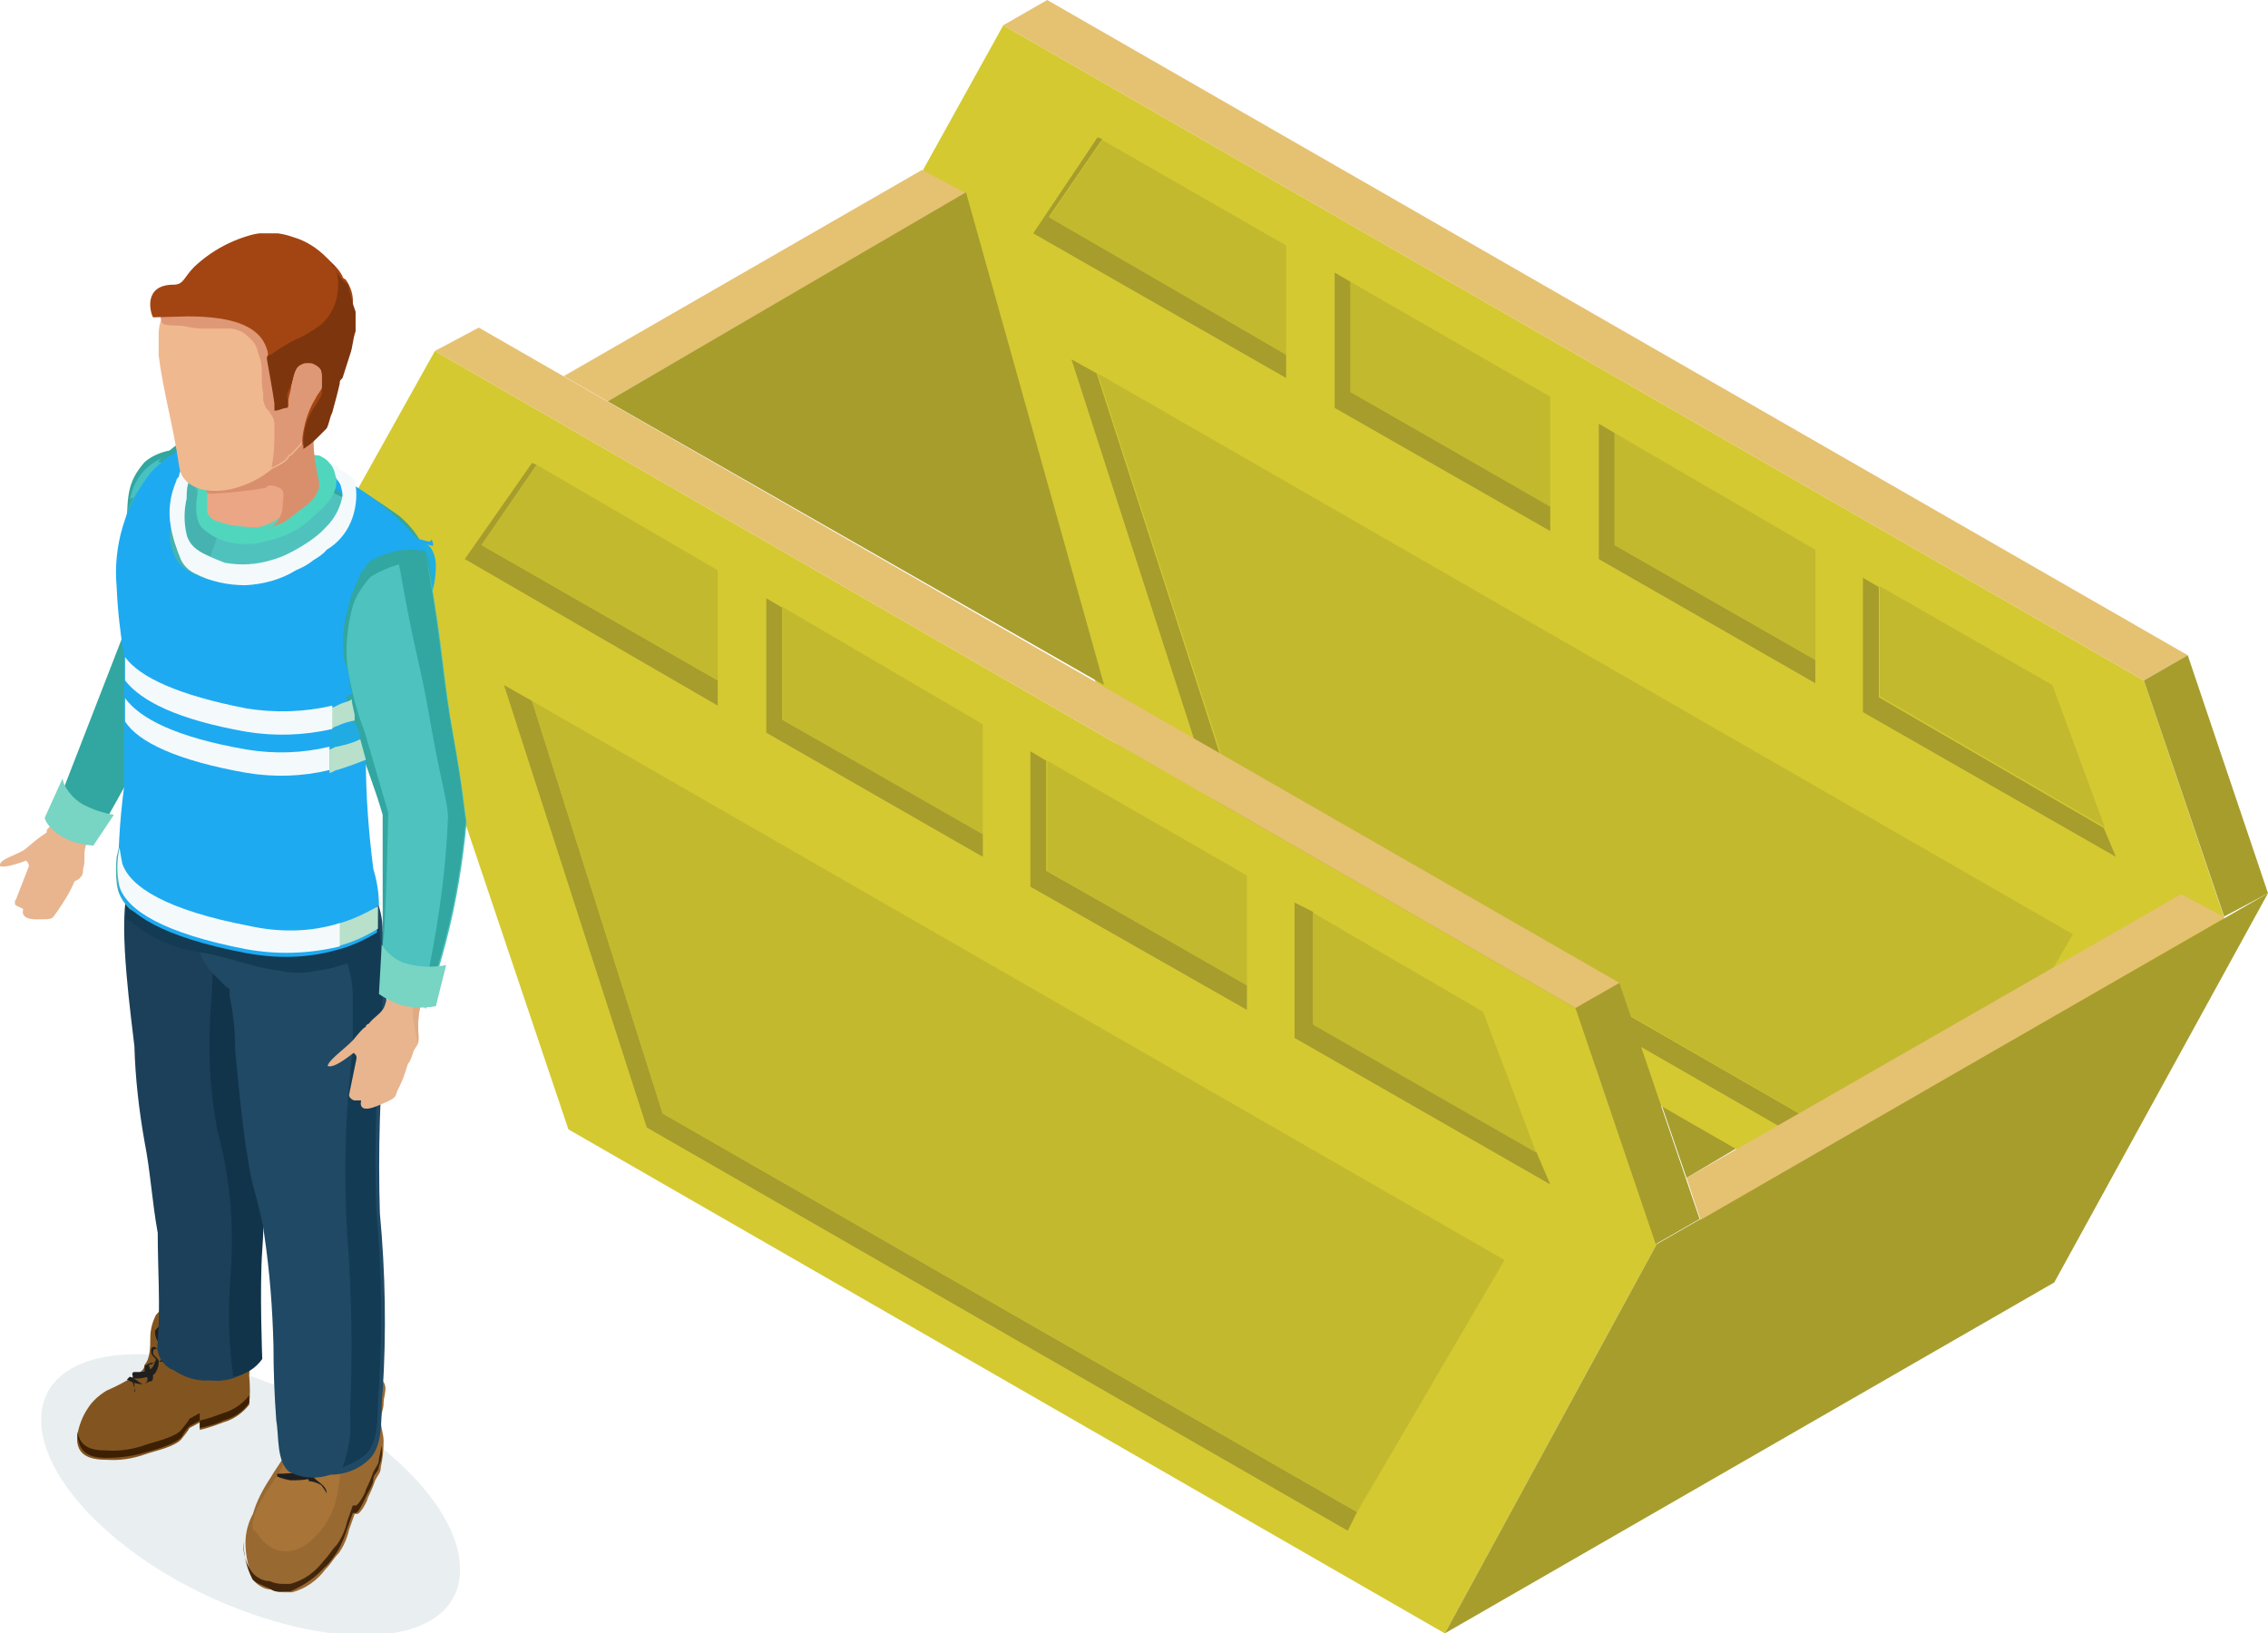 <?xml version="1.0" encoding="utf-8"?>
<!-- Generator: Adobe Illustrator 23.1.0, SVG Export Plug-In . SVG Version: 6.00 Build 0)  -->
<svg version="1.1" id="Layer_1" xmlns="http://www.w3.org/2000/svg" xmlns:xlink="http://www.w3.org/1999/xlink" x="0px" y="0px"
	 viewBox="0 0 243 175" style="enable-background:new 0 0 243 175;" xml:space="preserve">
<style type="text/css">
	.st0{clip-path:url(#SVGID_2_);}
	.st1{fill:#A79D2D;}
	.st2{fill:#D4C931;}
	.st3{fill:#C2B92F;}
	.st4{fill:#E5C172;}
	.st5{clip-path:url(#SVGID_4_);}
	.st6{fill:#E9EEF0;}
	.st7{fill:#996932;}
	.st8{fill:#A87438;}
	.st9{fill:#1F1F1F;}
	.st10{fill:#825520;}
	.st11{fill:#42260B;}
	.st12{fill:#3D2003;}
	.st13{fill:#21AFDB;}
	.st14{fill:#EBEBEB;}
	.st15{fill:#E8B58F;}
	.st16{fill:#1C4059;}
	.st17{fill:#12344A;}
	.st18{fill:#32A6A0;}
	.st19{fill:#48C2C1;}
	.st20{fill:#1F4964;}
	.st21{fill:#133B54;}
	.st22{fill:#4FC2BE;}
	.st23{fill:#46B3B0;}
	.st24{fill:#E0AA82;}
	.st25{fill:#4DC2BF;}
	.st26{fill:#1EAAF1;}
	.st27{fill:#78D4C3;}
	.st28{fill:#F4FAFC;}
	.st29{fill:#20ABE2;}
	.st30{fill:#D98F6C;}
	.st31{fill:#51D6BE;}
	.st32{fill:#EAA685;}
	.st33{fill:#F0B88F;}
	.st34{fill:#DF9876;}
	.st35{fill:#A34512;}
	.st36{fill:#7D350E;}
	.st37{fill:#B8E0CA;}
</style>
<g>
	<defs>
		<rect id="SVGID_1_" x="38" width="205" height="175"/>
	</defs>
	<clipPath id="SVGID_2_">
		<use xlink:href="#SVGID_1_"  style="overflow:visible;"/>
	</clipPath>
	<g class="st0">
		<path class="st1" d="M178,118.3l8.1,4.7l-5.4,3.2L178,118.3z"/>
		<path class="st2" d="M229.7,72.9L107.5,2.7l-8.6,15.5l22.9,68l93.6,53.8l22.9-41.7L229.7,72.9z"/>
		<path class="st1" d="M194.5,70.7v2.5l-23.2-13.3V45.4l1.7,1v12L194.5,70.7z"/>
		<path class="st3" d="M194.5,58.9v11.8L173,58.4v-12L194.5,58.9z"/>
		<path class="st1" d="M226.7,91.8l-27.1-15.5V61.9l1.7,1v11.8l24.1,14L226.7,91.8z"/>
		<path class="st3" d="M225.5,88.6l-24.1-14V62.8l18.5,10.6L225.5,88.6z"/>
		<path class="st1" d="M137.8,38v2.5L110.7,25l6.9-10.3l0.5,0.2l-5.7,8.3L137.8,38z"/>
		<path class="st3" d="M137.8,26.3V38l-25.4-14.7l5.7-8.3L137.8,26.3z"/>
		<path class="st1" d="M166.1,54.2v2.7L143,43.7V29.2l1.7,1V42L166.1,54.2z"/>
		<path class="st3" d="M166.1,42.5v11.8L144.7,42V30.2L166.1,42.5z"/>
		<path class="st4" d="M234.4,70.2L112.2,0l-4.7,2.7l122.2,70.2L234.4,70.2z"/>
		<path class="st1" d="M206.3,127.1l-1,2l-75.2-43.2l-15.3-47.4l2.7,1.5l14.3,44.2L206.3,127.1z"/>
		<path class="st3" d="M222.1,100.1l-15.8,27l-74.4-43L117.6,40L222.1,100.1z"/>
		<path class="st1" d="M234.4,70.2l-4.7,2.7l8.6,25.3l4.7-2.5L234.4,70.2z"/>
		<path class="st4" d="M60.4,40.3l38.4-22.1l4.7,2.5L65.1,43L60.4,40.3z"/>
		<path class="st1" d="M103.5,20.6L65.1,43l53.2,30.4L103.5,20.6z"/>
		<path class="st2" d="M168.8,108L46.6,37.6L38,53l22.9,68l93.9,54l22.7-41.7L168.8,108z"/>
		<path class="st1" d="M133.6,105.5v2.7L110.4,95V80.5l1.7,1v11.8L133.6,105.5z"/>
		<path class="st3" d="M133.6,93.8v11.8l-21.4-12.3V81.5L133.6,93.8z"/>
		<path class="st1" d="M166.1,126.9l-27.4-15.7V96.7l2,1v12l23.9,13.7L166.1,126.9z"/>
		<path class="st3" d="M164.6,123.5l-23.9-13.7v-12l18.2,10.6L164.6,123.5z"/>
		<path class="st1" d="M76.9,72.9v2.7L49.8,59.9L57,49.6l0.5,0.2l-5.9,8.6L76.9,72.9z"/>
		<path class="st3" d="M76.9,61.1v11.8L51.6,58.4l5.9-8.6L76.9,61.1z"/>
		<path class="st1" d="M105.3,89.3v2.5L82.1,78.5V64.1l1.7,1v12L105.3,89.3z"/>
		<path class="st3" d="M105.3,77.6v11.8L83.8,77.1V65L105.3,77.6z"/>
		<path class="st1" d="M173.5,105.3l-4.7,2.7l8.6,25.3l4.7-2.7L173.5,105.3z"/>
		<path class="st4" d="M173.5,105.3L51.3,35.1l-4.7,2.5L168.8,108L173.5,105.3z"/>
		<path class="st1" d="M145.4,162l-1,2l-75.1-43.2L54,73.4l3,1.7l14,44.2L145.4,162z"/>
		<path class="st3" d="M161.2,135l-15.8,27L71,119.3L57,75.1L161.2,135z"/>
		<path class="st1" d="M243,95.7l-65.5,37.6L154.8,175l65.3-37.6L243,95.7z"/>
		<path class="st4" d="M180.7,126.2l53-30.4l4.7,2.5l-56.2,32.4L180.7,126.2z"/>
	</g>
</g>
<g>
	<defs>
		<rect id="SVGID_3_" y="25" width="50" height="150"/>
	</defs>
	<clipPath id="SVGID_4_">
		<use xlink:href="#SVGID_3_"  style="overflow:visible;"/>
	</clipPath>
	<g class="st5">
		<path class="st6" d="M49.2,169.3c-1.1,6.7-11.9,7.8-24.4,2.8c-12.5-5-21.4-14.4-20.3-21.1c1.1-6.7,11.9-7.8,24.4-2.8
			C41.4,153.2,50.3,162.5,49.2,169.3z"/>
		<path class="st7" d="M37,147.2h-2.2c-1.1,0-3.6,0.6-3.6,1.9v2.2c0.1,1,0,2.1-0.3,3.1c0,1.4-1.1,2.5-1.9,3.9
			c-0.8,1.2-1.5,2.5-1.9,3.9c-0.5,0.9-0.8,2-0.8,3.1c0,1.3,0.3,2.7,0.8,3.9c0.2,0.3,0.5,0.6,0.9,0.8c0.3,0.2,0.7,0.3,1.1,0.3
			c0.4,0.2,0.9,0.3,1.4,0.3h0.8c1.5-0.4,2.7-1.3,3.6-2.5c0.6-0.6,0.8-1.1,1.4-1.7c0.5-0.7,0.9-1.6,1.1-2.5l0.6-1.7h0.3
			c0.3,0,1.1-1.4,1.1-1.7c0.3-0.6,0.6-1.3,0.8-1.9c0.3-0.6,0.6-0.8,0.6-1.4c0.2-0.9,0.3-1.8,0.3-2.8c0-0.8-0.3-1.4-0.3-2.2
			s0.3-1.1,0.3-1.9s0.6-1.9-0.3-2.5c-0.3-0.3-1.1-0.3-1.7-0.6c-0.6-0.3-1.1-0.3-1.7-0.6C37.2,147.2,37,147.2,37,147.2z"/>
		<path class="st8" d="M28.1,165c3.1,3.3,6.9-0.8,7.8-3.9c0.4-1.5,0.6-3.1,0.6-4.7c0-1.1,0.3-2.2,0.3-3.3c0-0.3-0.1-0.6-0.2-0.9
			c-0.1-0.3-0.4-0.5-0.6-0.7c-0.3-0.2-0.7-0.3-1.1-0.3c-0.6,0-1.1-0.3-1.7,0c-0.7,0.1-1.4,0.4-1.9,0.8h-0.3v0.3
			c0.2,1.9-0.2,3.9-1.1,5.5c-1.1,1.7-3.1,4.2-2.8,6.1C27.5,164.1,27.8,164.7,28.1,165z"/>
		<path class="st9" d="M35,160c0-0.8-0.8-1.1-1.4-1.7c-0.6-0.6-0.6-0.3-0.6-0.6c0-0.3-0.6-0.6-0.6-0.8c0.4-0.3,0.9-0.3,1.4-0.3h0.3
			c0.6,0,1.1-0.3,1.1-0.6c0-0.2,0-0.3,0-0.4s-0.1-0.3-0.2-0.4c-0.3-0.3-0.6-0.6-0.8-0.6h-0.3c-0.1,0-0.3-0.1-0.4-0.2
			c-0.1-0.1-0.2-0.2-0.2-0.4v-0.3c0.4-0.3,0.9-0.3,1.4-0.3H35c0.3,0,0.6,0,0.6-0.3s0.3-0.6,0.3-0.8c0-0.3-0.6-0.6-0.8-0.8l-0.3-0.3
			c-0.2-0.1-0.3-0.3-0.4-0.5c-0.1-0.2-0.1-0.4-0.1-0.6c0-0.3,0.3-0.6,0.8-0.6v-0.3c-0.3,0.3-0.8,0.6-0.8,0.8c0,0.3,0,0.5,0.1,0.8
			c0.1,0.2,0.3,0.5,0.5,0.6l0.3,0.3c0.3,0.3,0.6,0.6,0.6,0.8c0,0.1,0,0.1-0.1,0.2c-0.1,0.1-0.1,0.1-0.2,0.1h-0.8
			c-0.6,0-1.4,0-1.7,0.6c-0.3,0.6-0.3,0.3,0,0.6c0,0.1,0.1,0.3,0.2,0.4c0.1,0.1,0.2,0.2,0.4,0.2h0.3c0.3,0.3,0.6,0.3,0.8,0.6
			c0.2,0.1,0.2,0.3,0.3,0.6c0,0.3-0.6,0.3-1.1,0.3h-0.3c-0.5-0.1-1,0-1.4,0.3l-0.3,0.3v0.3c0,0.2,0.1,0.4,0.2,0.6
			c0.1,0.2,0.2,0.4,0.4,0.5c0.3,0.3,0.6,0.3,0.6,0.6c0.5,0,0.9,0.2,1.3,0.4C34.5,159.2,34.8,159.6,35,160z"/>
		<path class="st9" d="M31.1,158.6c0.8,0,1.7,0,2.5-0.3c0.2,0,0.4-0.1,0.6-0.3s0.2-0.4,0.3-0.6c0-0.6-0.3-0.8-0.8-1.1h-0.3l-0.3-0.3
			c-0.3,0-0.3-0.3-0.6-0.6v-0.8c0.3-0.3,0.6,0,1.1,0h0.3c0.2,0,0.3,0,0.4,0c0.1,0,0.3-0.1,0.4-0.2c0.1-0.2,0.2-0.4,0.2-0.6
			c0-0.2-0.1-0.4-0.2-0.6c-0.3-0.3-0.6-0.3-0.8-0.6h-0.3c-0.3-0.3-0.6-0.3-0.6-0.6v-0.3h0.3c0.7,0,1.3-0.1,1.9-0.3
			c0.1,0,0.1,0,0.2-0.1c0.1-0.1,0.1-0.1,0.1-0.2v-0.3c-0.1-1.1-0.6-2.2-1.4-3.1l-0.3,0.3c0.7,0.7,1.1,1.7,1.1,2.8v0.3h-0.3
			c-0.5,0.2-1.1,0.3-1.7,0.3h-0.6c-0.3,0.3-0.3,0.3-0.3,0.6c0,0.3,0.3,0.6,0.8,0.8h0.3c0.2,0,0.4,0.1,0.6,0.3c0.1,0,0.1,0.1,0.1,0.2
			c0,0.1,0.1,0.2,0.1,0.2s0,0.2-0.1,0.2c0,0.1-0.1,0.1-0.1,0.2c-0.3,0.3-0.3,0.3-0.6,0.3H33c-0.6,0-0.8,0-1.1,0.3
			c-0.2,0.3-0.3,0.7-0.3,1.1c0,0.3,0.3,0.3,0.6,0.6h0.6c0.3,0.3,0.6,0.6,0.6,0.8c0,0.3-0.3,0.3-0.6,0.6c-1,0.2-2,0.3-3.1,0.3v0.3
			C30.2,158.4,30.6,158.5,31.1,158.6z"/>
		<path class="st10" d="M8.3,153.6c-0.3,2.2,1.1,2.8,3.1,2.8c1.4,0.1,2.8-0.1,4.2-0.6c0.8-0.3,3.3-0.8,3.9-1.7
			c0.3-0.4,0.6-0.7,0.8-1.1l1.1-0.6v0.8c0.9-0.2,1.7-0.5,2.5-0.8c1.1-0.3,2.1-1,2.8-1.9c0.1-1,0.1-2,0-3.1c0.1-1.4,0.1-2.8,0-4.2
			c0.1-0.5,0-1-0.2-1.5s-0.5-0.9-0.9-1.3c-0.3-0.3-0.8-0.3-1.1-0.6c-0.9-0.2-1.8-0.3-2.8-0.3h-2.8c-0.8,0-1.7,0.8-2.2,1.4
			c-0.4,0.8-0.6,1.6-0.6,2.5c0,0.8,0,2.2-0.6,2.8c0,0.8-1.1,1.1-1.9,1.7c-0.7,0.4-1.5,0.8-2.2,1.1c-0.8,0.5-1.5,1.1-2,1.9
			C8.8,151.8,8.5,152.7,8.3,153.6z"/>
		<path class="st11" d="M26.1,165.2c-0.1,1.1,0.2,2.2,0.8,3.1c0.2,0.3,0.5,0.6,0.9,0.8c0.3,0.2,0.7,0.3,1.1,0.3
			c0.4,0.2,0.9,0.3,1.4,0.3h0.8c1.5-0.4,2.7-1.3,3.6-2.5c0.6-0.6,0.8-1.1,1.4-1.7c0.5-0.7,0.9-1.6,1.1-2.5l0.6-1.7h0.3
			c0.3,0,1.1-1.4,1.1-1.7c0.3-0.6,0.6-1.3,0.8-1.9c0.3-0.6,0.6-0.8,0.6-1.4c0.1-0.5,0.2-0.9,0.3-1.4c0.1,0.8,0,1.5-0.3,2.2
			c0,0.6-0.6,0.8-0.6,1.4c0,0.6-0.6,1.4-0.8,1.9c-0.3,0.6-0.8,1.7-1.1,1.7h-0.3l-0.6,1.7c-0.3,0.9-0.6,1.7-1.1,2.5
			c-0.4,0.6-0.8,1.2-1.4,1.7c-1,1.1-2.2,1.9-3.6,2.5h-0.8c-0.5,0.1-1,0-1.4-0.3c-0.6-0.3-1.7-0.6-1.9-1.1
			C26.4,167.9,26.1,166.6,26.1,165.2z"/>
		<path class="st12" d="M11.4,155.4c1.4,0.1,2.8-0.1,4.2-0.6c0.8-0.3,3.3-0.8,3.9-1.7c0.3-0.4,0.6-0.7,0.8-1.1l1.1-0.6v0.8
			c0.9-0.2,1.7-0.5,2.5-0.8c1.1-0.3,2.1-1,2.8-1.9v0.8c-0.7,1-1.7,1.6-2.8,1.9c-0.8,0.4-1.6,0.6-2.5,0.8v-0.8l-1.1,0.6
			c-0.3,0.3-0.6,0.7-0.8,1.1c-0.6,0.8-2.8,1.4-3.9,1.7c-1.3,0.4-2.8,0.6-4.2,0.6c-1.9,0-3.1-0.6-3.1-2.8h0
			C8.6,155,9.7,155.4,11.4,155.4z"/>
		<path class="st9" d="M14.5,149.1l-0.3-1.1v-0.3h0.3c0.6,0,1.1-0.1,1.7-0.3c0.3-0.1,0.5-0.3,0.6-0.6c0.1-0.2,0.2-0.5,0.2-0.8
			c0-0.3,0-0.3-0.3-0.6c-0.3-0.3-0.3-0.3-0.3-0.6c0-0.3,0.3-0.3,0.6-0.3c0.2,0,0.3,0,0.4,0c0.1,0,0.3-0.1,0.4-0.2
			c0.3-0.3,0.3-0.6,0.3-1.1s-0.3-0.6-0.6-0.8l-0.3-0.3c0,0,0-0.1,0-0.1c0,0,0-0.1,0.1-0.1c0,0,0.1,0,0.1-0.1c0,0,0.1,0,0.1,0
			l0.3-0.3h-0.3c0,0.1,0,0.1-0.1,0.2c-0.1,0.1-0.1,0.1-0.2,0.1c-0.2,0.1-0.2,0.3-0.3,0.6c0,0.3,0,0.3,0.3,0.6
			c0.3,0.3,0.3,0.6,0.6,0.8v0.8c-0.1,0.1-0.2,0.2-0.4,0.2c-0.1,0-0.3,0.1-0.4,0c-0.3-0.6-0.6-0.6-0.8-0.3c0,0.2,0,0.3,0,0.4
			s0.1,0.3,0.2,0.4l0.3,0.3c0,0.2-0.1,0.4-0.2,0.6c-0.1,0.2-0.2,0.4-0.4,0.5c-0.4,0.3-0.9,0.3-1.4,0.3h-0.3c-0.3,0-0.3,0.3,0,0.8
			V149.1z"/>
		<path class="st9" d="M15.3,148.3c0.3,0,0.6-0.3,0.8-0.3c0.3,0,0.3-0.3,0.3-0.6c0-0.2-0.1-0.4-0.3-0.6c0-0.3-0.3-0.6,0-0.6
			c0.3,0,0.3-0.3,0.6-0.3h0.8c0.3,0,0.6-0.3,0.8-0.6c0.1,0,0.1-0.1,0.2-0.2c0-0.1,0.1-0.2,0.1-0.2c0-0.1,0-0.2-0.1-0.2
			c0-0.1-0.1-0.1-0.2-0.2c0-0.1-0.1-0.3-0.2-0.4c-0.1-0.1-0.2-0.2-0.4-0.2l-0.3-0.3c-0.1-0.1-0.2-0.2-0.2-0.4c0-0.1-0.1-0.3,0-0.4
			c0-0.3,0.3-0.3,0.6-0.6h0.8c0.3,0,0.6-0.1,0.9-0.2c0.3-0.1,0.5-0.4,0.7-0.6l-0.3-0.3c-0.2,0.3-0.4,0.5-0.7,0.7
			c-0.3,0.1-0.6,0.2-1,0.2h-0.8c-0.3,0-0.6,0.3-0.8,0.6c0,0.4,0.1,0.8,0.3,1.1l0.3,0.3c0.3,0.3,0.3,0.3,0.3,0.6v0.8
			c0,0.3-0.3,0.3-0.6,0.6h-0.6c-0.3,0-0.6,0.3-0.8,0.3v0.8c0,0.3,0.3,0.3,0.3,0.6c0,0.3,0,0.3-0.3,0.6
			C15.9,148,15.6,148.3,15.3,148.3c-0.6-0.3-0.8-0.6-1.4-0.8l-0.3,0.3C14.1,148.1,14.7,148.3,15.3,148.3z"/>
		<path class="st13" d="M44.7,59.8c0.2,1.2,0.6,2.3,1.1,3.3c0,0.1,0,0.1,0.1,0.2c0.1,0.1,0.1,0.1,0.2,0.1c0.1,0,0.1,0,0.2-0.1
			c0.1-0.1,0.1-0.1,0.1-0.2c0.2-0.8,0.3-1.7,0.3-2.5c0-0.8-0.3-2.2-1.4-2.5h-0.6V59.8z"/>
		<path class="st14" d="M23.6,142.2C23.6,141.9,23.3,141.9,23.6,142.2L23.6,142.2z"/>
		<path class="st15" d="M2.8,90.9c0.7-0.6,1.4-1.2,2.2-1.7c0-0.3,0-0.3,0.3-0.6c0.6-0.8,1-1.6,1.4-2.5c0.8-1.7,1.4-3.3,2.2-5
			c1.1-2.5,3.1-9.2,3.1-9.2c4.7-1.4,5,4.7,4.2,6.1c-0.8,1.4-2.2,2.8-3.1,4.4c-0.8,1.1-1.4,2.5-2.2,3.9c-0.3,0.3-0.3,0.8-0.6,1.1
			C10,87.8,10,88.1,10,88.4c-0.3,0.8-0.6,1.4-0.8,2.2c-0.3,0.8,0,1.7-0.3,2.5c0,0.3,0,0.6-0.2,0.8c-0.2,0.3-0.4,0.4-0.7,0.5
			c-0.5,1.2-1.2,2.3-1.9,3.3c-0.6,0.8-0.3,0.8-2.2,0.8c-1.9,0-1.4-1.1-1.4-1.1l-0.6-0.3c-0.1,0-0.1-0.1-0.2-0.1
			c-0.1-0.1-0.1-0.1-0.1-0.2c0-0.1,0-0.2,0-0.2c0-0.1,0-0.2,0.1-0.2l1.4-3.6c0-0.2-0.1-0.4-0.3-0.6c-0.8,0.3-2.2,0.8-2.8,0.6
			C-0.2,92,2,91.6,2.8,90.9z"/>
		<path class="st16" d="M19.7,94.5c0.2-0.4,0.3-0.8,0.3-1.3c-0.1-0.5-0.2-0.9-0.6-1.2c0.3-0.3,0.3-0.6,0.3-1.1
			c0.4,0.1,0.8,0.3,1.1,0.6c1.8,1.3,3.2,3.1,3.9,5.3c0.3,0.3,0.3,0.8,0.6,1.1c1.1,2.8,0.3,6.1,0.3,9.2c-0.3,3.8,0,7.6,0.8,11.4
			c1.3,5.1,1.8,10.3,1.4,15.5c-0.3,4.2,0,11.7,0,11.7c-0.6,0.8-1.4,1.4-2.4,1.8c-0.9,0.4-1.9,0.5-2.9,0.4c-1.4,0.1-2.7-0.3-3.9-1.1
			c-0.6-0.2-1.1-0.7-1.4-1.2c-0.3-0.6-0.4-1.2-0.3-1.8c0.3-3.9,0-7.8,0-11.7c-0.6-3.3-0.8-6.7-1.4-9.7c-0.6-3.4-1-6.8-1.1-10.3
			c-0.3-2.8-1.7-12.5-0.8-16.4C15.6,95.9,18.6,96.4,19.7,94.5z"/>
		<path class="st17" d="M24.7,136.7c0.4-5.2,0-10.5-1.4-15.5c-0.7-3.7-1-7.6-0.8-11.4c0-2.8,0.8-6.4-0.3-9.2c0-0.6-0.3-0.8-0.3-1.4
			c-0.7-1.5-1.5-2.9-2.5-4.2l0.6-0.6c0.2-0.4,0.3-0.8,0.3-1.3c-0.1-0.5-0.2-0.9-0.6-1.2c0.3-0.3,0.3-0.6,0.3-1.1
			c0.4,0.1,0.8,0.3,1.1,0.6c1.8,1.3,3.2,3.2,3.9,5.3c0.3,0.3,0.3,0.8,0.6,1.1c1.1,2.8,0.3,6.1,0.3,9.2c-0.3,3.8,0,7.6,0.8,11.4
			c1.3,5.1,1.8,10.3,1.4,15.5c-0.3,4.2,0,11.7,0,11.7c-0.7,1-1.8,1.7-3.1,1.9C24.5,143.9,24.4,140.3,24.7,136.7z"/>
		<path class="st18" d="M20.8,48.4c-0.9-0.2-1.9-0.2-2.8-0.1c-0.9,0.2-1.8,0.6-2.5,1.2c-1.9,2.2-1.9,3.6-1.9,8s0.2,9,0.2,9L5.8,87.1
			c1.6,0.5,3,1.6,3.9,3.1c0.3,0.6,5.3-9.2,5.8-9.7C21.1,74.9,25.3,49.3,20.8,48.4z"/>
		<path class="st19" d="M13.9,53.7c0.2-1.4,0.9-2.8,2-3.7c0.7-0.6,1.6-1.1,2.5-1.3c0.9-0.2,1.9-0.1,2.8,0.2c0.8,0,1.1,1.1,1.4,2.5
			c-1.4,0.1-2.8,0.1-4.2,0c-0.7,0-1.4,0.2-2,0.6c-0.6,0.3-1.2,0.8-1.6,1.4C14.2,53.2,13.9,53.4,13.9,53.7z"/>
		<path class="st20" d="M28.3,132.2c-0.3-2.5-1.4-5.3-1.7-7.8c-0.6-3.3-1.1-8.6-1.4-11.9c0-2-0.2-3.9-0.6-5.8v-0.6
			c0-0.1,0-0.1-0.1-0.2c-0.1-0.1-0.1-0.1-0.2-0.1l-1.1-1.1c-0.9-0.8-1.6-1.9-1.9-3.1c-0.2-1.9-0.1-3.8,0.6-5.5c0-0.3,0-0.3-0.3-0.6
			c-0.3-0.3-0.6-0.6-0.8-0.6c-0.6-0.6-1.4-0.8-1.9-1.4l-2.8-1.9c-0.6-0.2-1.3-0.3-1.9-0.3c0-2.7,0.5-5.5,1.4-8c0,0-0.6,1.4,8.1,6.1
			c1.9,1.2,4.1,2.1,6.4,2.5c2.5,0.6,5.6-0.6,7.8,1.1c1,0.8,1.8,1.8,2.3,3c0.5,1.2,0.8,2.4,0.8,3.7c0.4,3.4,0.5,6.8,0.3,10.3
			c-0.6,6.6-0.8,13.3-0.6,20c0.6,6.4,0.7,12.8,0.3,19.1c-0.3,1.9,0.3,5.5-1.4,7.2c-1.1,1.1-2.6,1.7-4.2,1.7c-1.5,0.5-3,0.4-4.4-0.3
			c-1.4-1.1-1.1-3.9-1.4-5.5c-0.2-2.7-0.3-5.4-0.3-8C29.2,140.2,28.9,136.2,28.3,132.2z"/>
		<path class="st21" d="M37.5,151.4c0.3-6.4,0.2-12.8-0.3-19.1c-0.4-6.7-0.2-13.3,0.6-20v-5.5c0-1.2-0.2-2.4-0.6-3.6
			c-1.1,0.4-2.2,0.7-3.3,0.8c-1.3,0.3-2.6,0.3-3.9,0c-2.8-0.3-5.3-1.4-8.1-1.9c-2.6-0.3-5.1-1.3-7.2-2.8c-0.3-0.3-0.6-0.3-0.6-0.6
			c-0.6,0-0.6-0.3-0.6-0.6c-0.4-5.1,0.1-10.3,1.7-15.3c0,0-0.6,1.4,8.1,6.1c1.9,1.2,4.1,2.1,6.4,2.5c2.5,0.6,5.6-0.6,7.8,1.1
			c1,0.8,1.8,1.8,2.3,3c0.5,1.2,0.8,2.4,0.8,3.7c0.4,3.4,0.5,6.8,0.3,10.3c-0.6,6.6-0.8,13.3-0.6,20c0.6,6.4,0.7,12.8,0.3,19.1
			c-0.3,1.9,0.3,5.5-1.4,7.2c-0.7,0.6-1.6,1.1-2.5,1.4C37.4,155.4,37.7,153.3,37.5,151.4z"/>
		<path class="st22" d="M14.2,72.9c0.3,3.5,0.3,7,0,10.5c0,1.4-0.3,3.1-0.3,4.4c-0.2,1.3-0.3,2.6-0.3,3.9c0.3,1.1,0.6,1.9,0.8,3.1
			c0,0.3,0.3,0.8,0.3,1.1c0.4,0.9,1.1,1.7,1.9,2.2c1,0.5,2,0.9,3.1,1.1c5.9,2.2,12.4,2.2,18.3,0c0,0-1.7-15-0.6-16.9
			c1.1-1.9,7.2-10,7.5-14.4s1.1-8.6-3.6-12.2c-2.2-2-4.5-3.7-6.9-5.3c-1.7-1-3.5-2-5.3-2.8c-1.8-0.6-3.7-0.6-5.6,0
			c-2.7,0.4-5.1,1.6-7,3.6C13.9,53.7,13.4,61.1,14.2,72.9z"/>
		<path class="st23" d="M17,50c-0.7,0.7-1.4,1.4-1.9,2.2C14.4,53,13.9,54,13.6,55c-0.7,2.6-0.7,5.4-0.3,8c0.3,3.9,0,8,0,12.2v10.5
			c0,2.1-0.3,4.1-0.8,6.1c-0.1,0.9-0.1,1.9,0,2.8c0.1,1.1,0.6,2,1.4,2.8c1,0.6,2,1.2,3.1,1.7c0.3,0,2.5,0.6,2.5,0.8
			c-0.5-8.5-0.4-17,0.3-25.5c0.2-3.1,0.7-6.2,1.4-9.2c0.6-1.9,0.8-3.9,1.4-5.8c0.3-0.8,0.8-1.9,0.6-2.5c-0.3-0.6-0.6-0.6-0.8-0.6
			c-0.6-0.8-1-1.8-1.1-2.8c0-0.4-0.1-0.8-0.3-1.1c0-0.2,0-0.3,0-0.4c0-0.1-0.1-0.3-0.2-0.4c-0.1-0.3-0.3-0.5-0.6-0.6
			c-0.2-0.1-0.5-0.2-0.8-0.2C18.9,50,17.5,49.3,17,50z"/>
		<path class="st18" d="M25,50.9c-2.6-0.7-5.3-1.2-8.1-1.4c1.4-1.6,3.2-2.8,5.3-3.3c2.2-0.3,4.4,0,6.4,0.8c1.8,0.8,3.6,1.7,5.3,2.8
			c3.1,1.6,6.1,3.5,8.9,5.5c4.2,3.6,3.3,7.5,3.6,12.2c0,0.6-1.9,0.8-2.2,1.4c-0.9,2.6-2.1,5.1-3.6,7.5c-0.4,0.7-0.9,1.3-1.4,1.9
			c-0.3,0.3-0.3,1.1-0.3,1.7v3.6c0,1.4,0.3,3.1,0.3,4.4c0,0.8,0.3,1.4,0.3,2.2s-0.8,2.2-0.6,3.3c0.3,1.1,0.8,1.9,0.6,2.8
			c-0.3,0.8,0,1.7-0.6,1.9c-0.6,0.3-0.8,0.3-1.4,0.6c-0.4,0.2-0.9,0.3-1.4,0.3c0,0-0.3-6.9-0.3-7.2v-7.8c-0.3-3.3-0.6-6.7-0.6-10.3
			c-0.1-1.5-0.1-3,0-4.4c0-1.6,0.2-3.2,0.6-4.7c0.1-2.2,0.5-4.4,1.4-6.4c0.3-0.7,0.8-1.2,1.4-1.7c0.8-0.8,0.8-1.1,0-1.9
			c-0.7-0.7-1.5-1.3-2.5-1.7c-1.1-0.6-2.2-1-3.3-1.4c-0.3,0-0.6-0.3-0.8-0.3C29.6,51.6,27.3,51.4,25,50.9z"/>
		<path class="st15" d="M38.1,111.1c0.3-0.3,0.6-0.8,1.1-1.1c0-0.1,0-0.1,0.1-0.2c0.1-0.1,0.1-0.1,0.2-0.1c0.6-0.8,1.4-1.1,1.7-1.9
			c0.3-0.8,0.5-1.5,0.5-2.4c0.3-3.6-0.6-10.5,0.3-14.4c0.8-3.9,7.2-1.1,7.2-1.1c0,3.6-0.7,7.2-1.9,10.5c-1.9,6.4-2.5,7.2-2.5,9.7
			c0,0.8,0.3,1.4-0.3,2.2c-0.3,0.3-0.3,1.1-0.8,1.7c-0.3,1-0.6,1.9-1.1,2.8c-0.3,0.8,0,0.8-2.2,1.7s-1.7-0.6-1.7-0.6H38
			c-0.1,0-0.3-0.1-0.4-0.2c-0.1-0.1-0.2-0.2-0.2-0.4l0.8-3.9c0-0.3,0-0.3-0.3-0.6c-0.8,0.6-2.2,1.7-2.8,1.4
			C35.3,113.4,37.5,112,38.1,111.1z"/>
		<path class="st24" d="M49.2,89.8c0,3.6-0.7,7.2-1.9,10.5c-1.9,6.4-2.5,7.2-2.5,9.7v1.9c-0.3-1.2-0.5-2.4-0.6-3.6
			c0.5-3,1.1-6,1.9-8.9c0.7-3.4,0.9-6.8,0.6-10.3C47.5,89.2,48.4,89.4,49.2,89.8z"/>
		<path class="st25" d="M38.9,56.2c0,0,5.8-2.5,7.2,5.5c1.4,8,1.4,11.1,2.5,17.2c1.1,6.1,1.1,7.5,1.4,9.2c-0.4,4.3-1.1,8.6-2.2,12.8
			c-1.1,4.2-2.2,7.2-2.2,7.2c-0.2-0.5-0.5-1-0.9-1.4c-0.4-0.3-1-0.5-1.6-0.6c-1.9,0-2.2,0.6-2.2,0.6l0.3-19.4c0,0-6.7-18.6-5.8-23
			C36.1,59.8,36.7,57,38.9,56.2z"/>
		<path class="st18" d="M43.1,58.4c0.6,0.3,1.1,0.6,0.8,1.1c0,0.2-0.1,0.4-0.3,0.6c-0.2,0.2-0.4,0.2-0.6,0.3
			c-1.2,0.3-2.3,0.8-3.3,1.4c-0.8,0.9-1.5,1.9-1.9,3.1c-0.3,1.1-0.5,2.2-0.6,3.3c-0.1,1-0.1,2,0,3.1c0.4,2.5,1,4.9,1.9,7.2
			c0.8,2.8,1.7,5.8,2.5,8.6c0,0-0.3,13.9-0.6,13.9V87.3c-0.8-2.8-1.9-5.5-2.8-8.3c-0.8-2.3-1.4-4.6-1.9-6.9l-0.8-3.3
			c-0.1-1.2-0.1-2.4,0-3.6c0-1.7,0-4.4,1.4-5.5c0.9-0.6,1.9-1.1,2.9-1.2C40.9,58.1,42,58.1,43.1,58.4z"/>
		<path class="st18" d="M46.1,103.1c1-5.1,1.7-10.3,1.9-15.5c0-1.7-0.8-3.9-1.9-10.3s-1.7-7.5-3.1-15.5c-0.6-3.9-2.2-5.3-3.9-5.8
			c0.8-0.3,5.8-1.9,6.9,5.5c1.4,8.3,1.4,11.1,2.5,17.2c1.1,6.1,1.1,7.5,1.4,9.2c-0.4,4.3-1.1,8.6-2.2,12.8c-1.1,4.2-2.2,7.2-2.2,7.2
			c-0.2-0.4-0.5-0.8-0.8-1.1C45.4,105.6,45.9,104.4,46.1,103.1z"/>
		<path class="st26" d="M19.2,52c0.3-0.8,0.3-1.4,0.8-1.9l1.9-1.9l1.1-1.1c-2.7,0.3-5.1,1.6-6.9,3.6c-2.7,3.5-4,7.8-3.6,12.2
			c0.1,2.5,0.4,5,0.8,7.5v13.9c-0.5,3.7-0.7,7.4-0.6,11.1c0.8,2.5,4.7,5,13.6,6.7c3.2,0.6,6.5,0.6,9.7-0.3c1.6-0.4,3.1-1.1,4.4-1.9
			c0-2-0.2-4.1-0.6-6.1c-0.6-3.7-0.9-7.4-0.8-11.1V82l-0.3-1.5l-0.3-1.7c-0.2-0.5-0.4-0.9-0.6-1.4c-0.3-0.6-0.3-1.4-0.6-2.2
			c0-0.3-0.3-0.8-0.3-1.1c-0.9-3.7-0.7-7.5,0.6-11.1c0.1-0.6,0.4-1.2,0.8-1.7c0.9-1,2.1-1.7,3.5-2.1c1.3-0.4,2.7-0.4,4-0.1
			c-3.1-4-7.2-7.2-11.9-9.2c0,0.8,2.8,2.8,3.1,3.6c0.3,0.8-3.1,4.4-3.1,4.4c-0.9,0.8-1.8,1.6-2.8,2.2c-1,0.5-2,1-3.1,1.4
			c-0.3,0.3-0.8,0.3-1.1,0.6c-1.2,0.3-2.4,0.4-3.6,0.2c-1.2-0.2-2.3-0.6-3.4-1.3c-0.7-0.5-1.2-1.2-1.4-2c-0.3-0.8-0.4-1.6-0.2-2.5
			c-0.1-1,0-2.1,0.3-3.1C18.8,53,18.9,52.5,19.2,52z"/>
		<path class="st27" d="M46.7,107.8l1.1-4.4c-1.6,0.3-3.2,0.2-4.7-0.3c-0.9-0.4-1.7-1.1-2.2-1.9l-0.3,5.3c0.9,0.6,1.9,1.1,2.9,1.3
			C44.5,108,45.6,108,46.7,107.8z M10,90.6l2.2-3.3c-1.2-0.2-2.3-0.6-3.3-1.1c-0.5-0.3-1-0.7-1.4-1.2c-0.4-0.5-0.7-1-0.8-1.6
			l-1.9,4.2C4.7,87.8,5.9,90.3,10,90.6z"/>
		<path class="st28" d="M18.9,51.5c0-0.3,0.3-0.3,0.3-0.6c0-0.3,0.6-1.4,1.1-1.7c0.6-0.3,1.4-0.6,1.4,0c0,0.6-0.3,0.6-0.3,0.8
			c0,0.3-0.8,0.8-1.1,1.4C20,52.1,20,52.8,20,53.4c-0.3,1.3-0.3,2.6,0,3.9c0.3,1.1,1.1,1.7,2.2,2.2c0.6,0.3,1.4,0.6,1.9,0.8
			c1.7,0.3,3.4,0.2,5-0.3c1.1-0.3,2.1-0.8,3.1-1.4c1-0.6,2-1.3,2.8-2.2c0.9-0.9,1.5-2.1,1.7-3.3c0-0.4-0.1-0.7-0.2-1.1
			c-0.1-0.3-0.4-0.6-0.6-0.9l-0.3-0.3v-0.3c0-0.3-0.3-0.6-0.3-0.8c0-0.3,1.1,0.3,1.1,0.6c0.6,0.3,1.7,0.8,1.7,1.7
			c0.2,1.3,0,2.7-0.5,3.9c-0.5,1.2-1.4,2.3-2.6,3c-0.4,0.5-0.9,0.8-1.4,1.1c-0.6,0.5-1.2,0.8-1.9,1.1c-1.6,1-3.5,1.5-5.4,1.6
			c-1.9,0-3.8-0.4-5.5-1.3c-0.6-0.3-1.1-0.8-1.4-1.4c-0.5-1.2-0.9-2.4-1.1-3.6C18,54.8,18.2,53.1,18.9,51.5z"/>
		<path class="st26" d="M38.9,59.8l-1.1,1.1c-0.6,1.1-1,2.2-1.4,3.3c-0.4,1.8-0.7,3.7-0.8,5.5v5.5c0.3,0,0.6-0.3,0.8-0.3
			c0.3,0,0.8-0.3,1.4-0.6v0.4c0-0.6-0.3-0.8-0.3-1.4c0-0.6-0.3-1.7-0.6-2.5c-0.3-1.8-0.2-3.6,0.3-5.3c0.2-0.9,0.4-1.7,0.8-2.5
			c0-0.3,0.3-0.6,0.3-0.8c0-0.3,0.3-0.3,0.3-0.6c0-0.3,0.8-1.1,1.1-1.7l1.1-1.1c0.6-0.3,0.8-0.3,1.4-0.6c1.4-0.2,2.8-0.1,4.2,0.3
			v-0.3c0-0.1-0.1-0.3-0.2-0.4C46.1,58.1,46,58,45.8,58c-1-0.3-2.1-0.5-3.2-0.3c-1.1,0.1-2.1,0.5-3,1.1
			C39.5,59.2,39.2,59.5,38.9,59.8z M35.3,82.8c-0.1,3.6,0.1,7.2,0.6,10.8c0.2,1.7,0.3,3.5,0.3,5.3c1.6-0.4,3.1-1.1,4.4-1.9
			c0-1.3-0.2-2.6-0.6-3.9c-0.5-3.9-0.8-7.8-0.8-11.7v-0.3c-1,0.5-2,0.8-3.1,1.1C35.8,82.6,35.6,82.8,35.3,82.8z"/>
		<path class="st29" d="M36.1,80.1c0.9-0.2,1.7-0.5,2.5-0.8v-0.6c-0.2-0.4-0.4-0.9-0.6-1.4c-0.6,0.3-1.3,0.5-1.9,0.6
			c-0.3,0-0.6,0.3-0.8,0.3v2.4c0.2,0,0.3,0,0.5-0.1C35.9,80.3,36,80.2,36.1,80.1z"/>
		<path class="st30" d="M33.9,50.9c0.3,0.8,0.3,1.1-0.3,1.7l-1.1,1.1c-0.6,0.6-1.1,0.8-1.7,1.4c-0.5,0.5-1.1,0.8-1.7,1.1
			c0.7-1.7,0.9-3.5,0.6-5.3c0-1.1-0.3-2.5-0.3-3.6v-0.1c0.2,0,0.3,0,0.4,0c0.1,0,0.3,0.1,0.4,0.2c0.8,0.2,1.6,0.7,2.2,1.3
			C33.2,49.4,33.6,50.1,33.9,50.9z"/>
		<path class="st31" d="M26.4,58.3c-1.7,0-3.4-0.5-4.7-1.7c-1.1-1.1-0.6-3.6-0.3-5c0.6-2.5,3.9-1.7,3.9-1.7H27
			c1.1,0,2.5-0.3,3.6-0.3h1.1c0.6,0,0.8-0.6,1.1-0.8c0.3-0.3,0.8,0,1.4,0c0.4,0.2,0.8,0.4,1.1,0.8c0.3,0.3,0.5,0.7,0.6,1.2
			c0.6,1.7-0.8,3.3-2.2,4.4c-1.4,1.5-3.3,2.4-5.3,2.8C27.7,58.2,27.1,58.3,26.4,58.3z"/>
		<path class="st32" d="M32.8,45.7v0.6c0,1,0,2.1,0.3,3.1c0,0.3,0.3,1.1,0,1.4c-0.3,0.3-0.6,0.6-0.8,0.6c-1.3,1-2.7,1.9-4.2,2.5
			c-3.9,1.4-5,0.6-5,0.6l-0.6-8l0.8-0.3c0.8-0.3,1.4-0.6,2.2-0.8c1.2-0.5,2.5-0.9,3.9-1.1h1.9c0.2,0,0.3,0,0.4,0
			c0.1,0,0.3,0.1,0.4,0.2c0.2,0.1,0.3,0.3,0.4,0.5c0.1,0.2,0.1,0.4,0.2,0.6C32.5,45.1,32.5,45.4,32.8,45.7z"/>
		<path class="st32" d="M30.3,47.3c-0.9-0.3-1.8-0.5-2.8-0.6c-0.9,0-1.9,0-2.8,0.3c-0.6,0.3-0.3,1.1-0.8,1.4
			c-0.6,0.3-1.1,0.3-1.7,0.6c-0.6,0.3-0.3,1.7,0,2.2v3.6c0.3,1.1,1.4,1.1,2.2,1.4c1.1,0.2,2.2,0.3,3.3,0.3c0.7-0.2,1.4-0.4,1.9-0.8
			c1.5-0.9,2.8-2,3.9-3.3c0.3-0.3,0-0.3,0-0.8c0-1-0.3-2-0.8-2.8C32,48.2,31.2,47.7,30.3,47.3z"/>
		<path class="st30" d="M32.5,44c0.6,0.2,1.1,0.6,1.4,1.1c0.3,0.6-0.3,1.7-0.3,2.2c0,0.9,0.1,1.9,0.3,2.8c0,0.6,0.3,1.1,0.3,1.9
			c0,0.4-0.2,0.8-0.4,1.1c-0.2,0.3-0.4,0.6-0.8,0.9c-0.8,0.6-1.4,1.1-2.2,1.7c-0.8,0.6-1.7,0.6-2.2,1.1c0.6-0.3,1.1-0.8,1.4-1.4
			c0.2-0.4,0.3-0.9,0.3-1.4c0-0.6,0.3-1.4-0.3-1.7c-0.3-0.2-0.7-0.3-1.1-0.3c-0.3,0-0.3,0.3-0.6,0.3c-1.8,0.3-3.7,0.5-5.6,0.6
			c-0.3,0-0.6,0-0.6-0.3s0-0.3,0.3-0.6c0.3-0.3,0.8-0.3,1.1-0.6c1.1-0.7,2.2-1.4,3.3-1.9c0.6-0.3,1.4-0.6,1.9-0.8
			c0.6-0.3,0.6-0.6,0.6-0.8v-1.4c0-0.6,0.3-0.8,0.3-1.4l0.3-1.4C30.9,43.7,31.7,43.8,32.5,44z"/>
		<path class="st33" d="M17,36.1v-0.3c0-0.6,0.1-1.2,0.4-1.8c0.2-0.6,0.6-1.1,1-1.5c0.5-0.8,1.1-1.4,1.9-1.9
			c0.8-0.5,1.6-0.8,2.5-0.9c1.8,0,3.6,0.3,5.2,1c1.6,0.7,3.1,1.8,4.3,3.1c0.3,0.3,0.3,0.6,0.6,0.6s0.3,0.6,0.3,0.8
			c1.7,3.9,6.4,4.7-1.7,13.3l-0.3,0.3c-0.1,0-0.1,0-0.2,0.1c-0.1,0.1-0.1,0.1-0.1,0.2l-0.3,0.3c-0.4,0.3-0.9,0.6-1.4,0.8
			c-1.3,1.1-2.8,1.8-4.4,2.2C22,53,19.5,52.2,19.2,50c-0.6-4.2-1.7-8-2.2-11.9V36.1z"/>
		<path class="st34" d="M18.6,32.6c0.8,0.6,1.1,0.3,1.1-0.6H20c1.3-0.5,2.7-0.8,4.2-0.8c1.1,0,2.2,0,3.3,0.3
			c1.7,0.3,3.4,1.1,4.7,2.2c0.3,0.3,0.3,0.6,0.6,0.6c0.3,0,0.3,0.6,0.3,0.8c1.7,3.9,6.4,4.7-1.7,13.3l-0.3,0.3c-0.1,0-0.1,0-0.2,0.1
			c-0.1,0.1-0.1,0.1-0.1,0.2l-0.3,0.3c-0.4,0.3-0.9,0.6-1.4,0.8c0.2-1.1,0.3-2.2,0.3-3.3v-1.4c0-0.6-0.3-0.8-0.6-1.4
			c-0.2-0.1-0.3-0.3-0.4-0.5c-0.1-0.2-0.1-0.4-0.2-0.6v-0.8c-0.3-1.1,0-2.5-0.3-3.6c-0.3-0.6-0.3-1.4-0.8-1.9
			c-0.3-0.4-0.7-0.7-1.1-1c-0.4-0.2-0.9-0.4-1.4-0.4h-3.1c-0.8,0-1.7-0.3-2.2-0.3c0,0-1.9,0-1.9-0.3C17.2,34.8,16.7,31.2,18.6,32.6z
			"/>
		<path class="st35" d="M18.6,30.5c1.1,0,1.1-0.8,2.2-1.9c1.8-1.7,4-2.9,6.4-3.5c1.4-0.3,2.8-0.2,4.2,0.3c1.4,0.4,2.6,1.2,3.6,2.2
			l0.3,0.3l0.3,0.3l0.3,0.3c0.3,0.3,0.6,0.7,0.8,1.1c0,0.1,0,0.1,0.1,0.2c0.1,0.1,0.1,0.1,0.2,0.1c0.6,0.8,0.9,1.8,0.8,2.8v2.2
			c-0.1,0.9-0.2,1.7-0.6,2.5l-0.8,2.5c0,0.3,0,0.3-0.3,0.6c0,1.1-0.2,2.3-0.6,3.3c-0.3,0.6-0.3,1.4-0.6,1.7l-1.1,1.1
			c0,0-0.8,0.6-1.4,1.1v-0.8c0.2-1.5,0.6-2.9,1.4-4.2c0.3-0.6,0.6-0.8,0.8-1.4v-0.8c-0.1-0.5-0.2-0.9-0.3-1.4
			c-0.6-0.8-1.9-0.6-2.5,0.3c-0.3,0.6-0.5,1.3-0.6,1.9c0,0.6-0.3,1.1-0.3,1.7v0.6c-0.6,0-0.8,0.3-1.4,0.3v-0.8
			c-0.3-1.7-0.6-3.1-0.8-4.7v-0.6c-0.6-2.8-3.6-3.9-8.6-3.9L16.4,34C16.1,33.5,15.3,30.5,18.6,30.5z"/>
		<path class="st36" d="M28.6,38.2v0.3c0.3,1.7,0.6,3.3,0.8,4.7V44c0.6,0,0.8-0.3,1.4-0.3v-0.8c-0.1-0.5,0-1,0.3-1.4
			c0.3-0.6,0.3-1.4,0.6-1.9c0.1-0.2,0.3-0.4,0.5-0.5c0.2-0.1,0.4-0.2,0.7-0.2c0.2,0,0.5,0,0.7,0.1c0.2,0.1,0.4,0.2,0.6,0.4
			c0.3,0.3,0.3,0.6,0.3,1.1v1.4c0,0.6-0.3,0.8-0.6,1.4c-0.9,1.2-1.4,2.7-1.4,4.2v0.6c0.5-0.3,1-0.7,1.4-1.1l1.1-1.1
			c0.3-0.6,0.3-1.1,0.6-1.7c0.3-1.1,0.6-2.2,0.8-3.1c0-0.3,0-0.3,0.3-0.6l0.8-2.5c0.3-0.8,0.3-1.7,0.6-2.5v-2.1
			c-0.3-0.8-0.6-1.9-0.8-2.8c0-0.1,0-0.1-0.1-0.2c-0.1-0.1-0.1-0.1-0.2-0.1c-0.8-0.8-1.1-1.4-1.1-1.7l-0.3-0.3l-0.3-0.3
			c0.3,0.3,0.3,0.6,0.6,0.6c0.4,1,0.4,2.2,0.2,3.2c-0.2,1.1-0.8,2.1-1.6,2.9c-0.7,0.5-1.4,1-2.2,1.4c-1.2,0.5-2.3,1.2-3.3,1.9
			C28.8,38,28.8,38.1,28.6,38.2c0,0,0,0.1,0,0.1V38.2z"/>
		<path class="st37" d="M36.1,98.9v2.5c1.6-0.4,3.1-1.1,4.4-1.9v-2.4c-1.4,0.8-2.9,1.5-4.4,1.9V98.9z"/>
		<path class="st28" d="M12.8,95c0.8,2.5,4.7,5,13.6,6.7c3.3,0.6,6.7,0.5,10-0.3v-2.5c-3.2,1-6.5,1-9.7,0.3
			c-8.9-1.7-12.8-4.2-13.6-6.7c-0.1-0.5-0.2-1.1-0.3-1.7C12.5,92.3,12.5,93.7,12.8,95z"/>
		<path class="st37" d="M35.3,82.8c0.3,0,0.6-0.3,0.8-0.3c1-0.3,2.1-0.7,3.1-1.1l-0.6-2.2c-0.8,0.4-1.6,0.6-2.5,0.8
			c-0.3,0-0.6,0.3-0.8,0.3V82.8z"/>
		<path class="st28" d="M13.4,77.3c1.4,2.2,5.6,4.2,13,5.5c3,0.5,6,0.4,8.9-0.3v-2.5c-2.9,0.7-5.9,0.8-8.9,0.3
			C18.9,79,15,77,13.4,74.8V77.3z"/>
		<path class="st37" d="M35.3,78.1c0.3,0,0.6-0.3,0.8-0.3c0.6-0.3,1.3-0.5,1.9-0.6v-0.6c-0.1-0.5-0.2-0.9-0.3-1.4v-0.3
			c-0.3,0.3-0.8,0.3-1.4,0.6c-0.6,0.3-0.6,0.3-0.8,0.3C35.3,76.6,35.2,77.4,35.3,78.1z"/>
		<path class="st28" d="M13.4,72.9c1.7,2.2,5.6,4.2,13,5.5c3,0.5,6.2,0.4,9.2-0.3v-2.5c-3,0.7-6.1,0.8-9.2,0.3
			c-7.2-1.4-11.4-3.3-13-5.5V72.9z"/>
	</g>
</g>
</svg>
